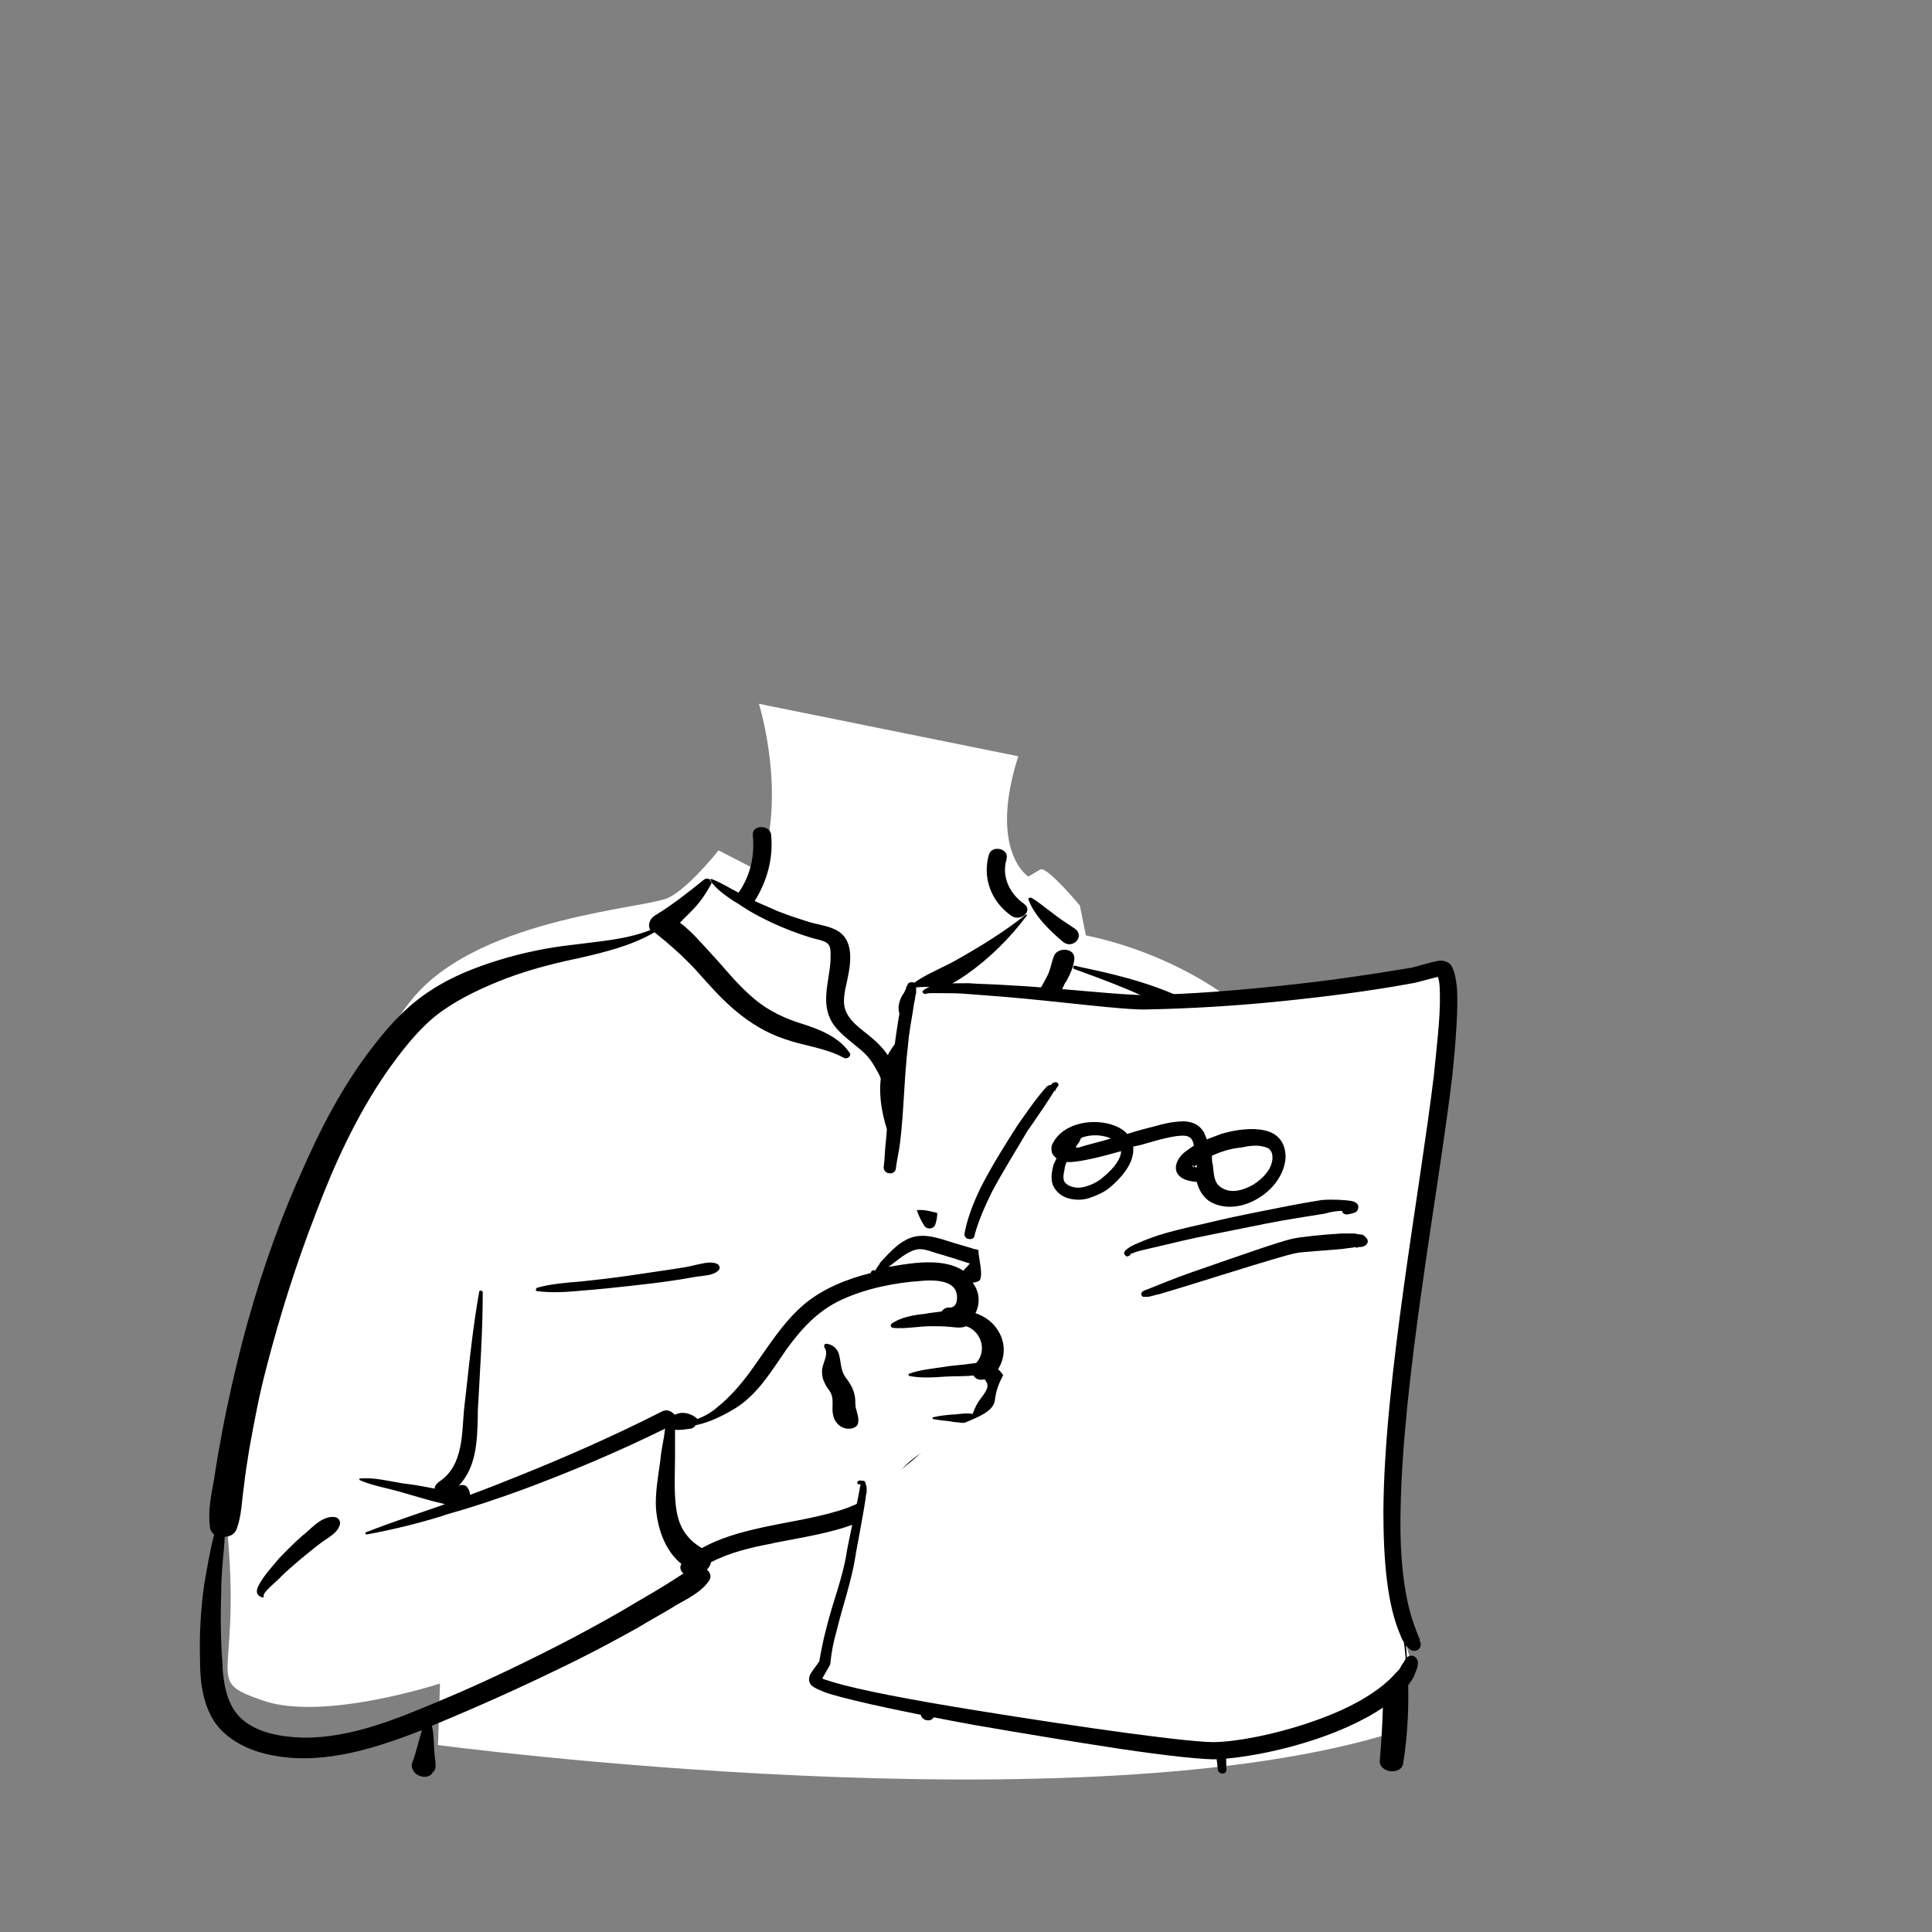 <?xml version="1.0" encoding="utf-8"?>
<!-- Generator: Adobe Illustrator 24.2.0, SVG Export Plug-In . SVG Version: 6.00 Build 0)  -->
<svg version="1.1" id="图层_1" xmlns="http://www.w3.org/2000/svg" xmlns:xlink="http://www.w3.org/1999/xlink" x="0px" y="0px"
	 viewBox="0 0 85 85" style="enable-background:new 0 0 85 85;" xml:space="preserve">
<rect x="0" y="0" width="85" height="85" fill="#808080" stroke="none"/>
<style type="text/css">
	.st0{fill-rule:evenodd;clip-rule:evenodd;fill:#FFFFFF;}
	.st1{fill-rule:evenodd;clip-rule:evenodd;}
	.st2{display:none;}
	.st3{display:inline;}
	.st4{fill-rule:evenodd;clip-rule:evenodd;fill:#040000;}
</style>
<g>
	<g transform="matrix(0.444,0,0,0.398,0,0)">
		<path class="st0" d="M75.2,77.8c0,0,2.9,10.3,0,18.5l-4-2.3c0,0-2.9,4.1-4.9,5.2c-1.9,1.2-18.4,2.1-25.2,10.9
			c-6.9,8.9-19.7,44.3-18.5,60.1c1.2,15.8-2.5,15.5,3.5,17.8c6,2.3,17.5-1.9,17.5-1.9l-0.2,6.8c0,0,64,9.5,95-1.5l1.5-7.3
			l-18.3-73.9c0,0-5.4-4.8-14-6.8l-0.6-3.3c0,0-3.2-4.3-3.9-4l-1.2,0.8c0,0-4-2.8-1-13.3L75.2,77.8z"/>
	</g>
	<g id="Coffee.svg" transform="matrix(0.311,0,0,0.249,1138.04,934.728)">
		<g transform="matrix(1,0,0,1,-409,-366.5)">
			<g id="body-mono-Coffee">
				<path id="_xD83D__xDD8D_-Ink9" class="st1" d="M-3073.1-3154.3c0.1-0.2,0.3-0.1,0.3,0.1c-1.2,5.4-2.3,10.8-3,16.3
					c-1.3,10-1.1,20-1,30.1l0,0.5c0.1,5.4,0.1,10.8,0.3,16.2c0.1,2.7,0.2,5.5,0.2,8.2c0,1.5-0.4,2.9-0.5,4.3c-0.1,1.3,0,2.6,0,3.9
					c0,0.9-1.1,0.8-1.2,0l-0.1-1.1c-0.1-1.3-0.3-2.7-0.7-3.9c-0.5-1.5-0.7-3-0.9-4.7c-0.3-2.5-0.4-5-0.5-7.5l-0.1-1.7
					c-0.4-10.4-0.4-20.9,0.3-31.3l0-0.7C-3079.2-3135.3-3078-3145.9-3073.1-3154.3z M-3098.3-3216.2c-0.3-0.1-0.2-0.7,0.1-0.6
					l0.6,0.2c4.6,1.2,9,2.5,13.3,4.8c4.3,2.3,7.9,5.7,10.7,9.8c5.6,8.1,7.9,17.9,9.7,27.8c2,10.9,3.9,21.9,5.9,32.8l0.4,2
					c1.9,10.2,3.7,20.4,5,30.7l0.1,0.7c1.3,10.6,2.1,21.5,0.7,32.2c-0.3,2.1-3.4,1.6-3.3-0.5c0.4-6,0.6-12,0.4-18
					c-0.2-6-0.8-12-1.5-18c-0.6-5-1.6-10-2.4-14.9l-0.1-0.8c-0.7-4.2-1.4-8.5-2.1-12.7l-1.1-6.3c-1.6-9.5-3.3-19-5.1-28.4l-0.1-0.6
					c-1.8-9.1-4.5-18.6-10-25.8C-3082.6-3209-3090.6-3212.7-3098.3-3216.2z M-3118.4-3120.1c0.1-0.3,0.6-0.3,0.7,0
					c0.6,1.2,0.6,2.6,0.7,3.9l0,0.1c0.1,1.6,0.3,3.2,0.3,4.8c0.1,3,0.2,6.1,0.2,9.1c0,3.1-0.1,6.2-0.2,9.3l0,0.8
					c-0.1,2.7-0.4,5.7-1.5,8.1c-0.4,0.9-1.6,0.6-1.8-0.3c-0.8-2.8-0.4-6.2-0.2-9.1l0.2-2.3c0.2-2.3,0.3-4.5,0.4-6.8
					c0.2-3.1,0.3-6.2,0.4-9.3c0-1,0.1-2,0.1-3l0.1-1.5C-3118.9-3117.5-3118.9-3118.9-3118.4-3120.1z M-3207.5-3116.1l0.4-0.4
					c1.1-1.2,2.4-3,4-2.9c0.6,0,1,0.6,0.9,1.3c-0.3,1.5-1.6,2.3-2.6,3.2c-1.1,1-2.1,2.1-3.1,3.1c-0.9,1-1.8,1.9-2.6,2.9l-0.3,0.4
					c-0.3,0.4-2.4,2.5-2.2,3.1l0,0c0.1,0.1,0,0.3-0.2,0.2c-0.9-0.3-0.9-1.2-0.5-2.1c0.7-1.7,1.9-3.3,2.9-4.8
					C-3209.8-3113.4-3208.7-3114.8-3207.5-3116.1z M-3115.1-3159.4c-0.7-1.9-3.4-1.9-4.9-1.7c-3.8,0.3-7.9,1.4-11.2,3.3
					c-3.5,2-5.8,5.3-7.9,8.9l-0.1,0.2c-2,3.6-4,7.8-7.2,10.2c-1.6,1.2-3.5,2.4-5.5,2.9c-0.1,0.3-0.4,0.5-0.6,0.6l-0.1,0
					c-0.6,0.1-1.4,0.3-2.2,0.2c0,0.4,0,0.8,0,1.2c0,1.1,0,2.2,0,3.4c0,2.4-0.1,4.7,0,7.1c0.1,2.1,0.3,4.3,1.2,6.1
					c0.7,1.4,1.5,2.3,2.6,3.1c2.6-1.8,5.5-2.8,8.4-3.6c3.6-1,7.2-1.6,10.7-2.9c1.7-0.6,3.3-1.5,4.8-2.6c1.6-1.2,2.7-2.8,4-4.4
					l0.2-0.2c1.2-1.6,2.6-3.1,4.4-4c1.5-0.7,3.5-0.9,4.8-2c0.7-0.6,0.8-1.5,0.8-2.4c-0.8,0.1-1.7-0.1-2.6-0.2l-0.4-0.1
					c-0.8-0.1-1.6-0.2-2.4-0.4c-0.1,0-0.1-0.3,0-0.3c0.9-0.3,1.9-0.4,2.8-0.5l0.2,0c0.9-0.1,1.8-0.3,2.6-0.1
					c0.2-0.6,0.4-1.3,0.7-1.9c0.4-0.9,1.2-1.8,1.4-2.9c0-0.3,0-0.7-0.2-0.9l0-0.1c-0.1-0.1-0.1-0.2-0.2-0.3c0,0,0,0-0.1,0
					c-0.7,0.2-1.2-0.1-1.5-0.7c-1.3,0.2-2.7,0.1-3.9,0.2l-1.2,0.1c-1.3,0.1-2.7,0.1-3.9-0.2c-0.2,0-0.2-0.4-0.1-0.4
					c1.5-0.7,3.3-0.9,4.9-1.2c0.9-0.2,1.8-0.3,2.7-0.4c0.6-0.1,1.2-0.2,1.9-0.3c1.6-2.2,0.7-5.6-1.4-6.5c-0.8,0.4-1.5,0.2-2.4,0.1
					c-0.9-0.1-1.7-0.1-2.6-0.1c-1.7,0-3.6,0.5-5.3,0.3c-0.3,0-0.5-0.4-0.3-0.7c1.3-1.2,3.2-1.6,4.9-1.8l0.3-0.1
					c0.6-0.1,1.2-0.2,1.9-0.3c0.2-0.3,0.4-0.6,0.9-0.7c0.1,0,0.3,0,0.4,0l0,0C-3114.7-3156.6-3114.8-3158.6-3115.1-3159.4z
					 M-3186.6-3122.5C-3186.7-3122.4-3186.7-3122.4-3186.6-3122.5l-0.1,0.1L-3186.6-3122.5L-3186.6-3122.5z M-3133.4-3150
					L-3133.4-3150c0.9,0.1,1.6,0.9,1.8,1.9c0.3,1.4,0.2,2.7,0.9,4c0.8,1.3,1.3,2.4,1.4,4c0,0.7,0,1.3,0.2,2l0.1,0.5
					c0.1,0.5,0.2,1,0.1,1.5c0,0.5-0.3,0.8-0.7,1c-1.4,0.5-2.5-0.7-2.8-2.1c-0.3-1.3,0.1-2.8-0.3-3.9c-0.2-0.7-0.7-1.2-0.9-1.9
					c-0.3-0.7-0.4-1.3-0.4-2c-0.1-1.3,1-3,0.4-4.2C-3133.8-3149.6-3133.7-3150-3133.4-3150z M-3152-3163.9c0.9-0.2,2-0.7,3-0.3
					c0.5,0.2,0.7,0.9,0.3,1.3c-0.7,0.8-1.7,0.8-2.7,1l-0.1,0c-1.1,0.2-2.2,0.5-3.4,0.7c-2.1,0.4-4.2,0.7-6.4,1
					c-2.2,0.3-4.4,0.6-6.6,0.8l-0.8,0.1c-1.9,0.2-3.8,0.3-5.6,0c-0.3,0-0.2-0.5,0-0.6c2-0.7,4.2-0.9,6.2-1.1c2.2-0.3,4.4-0.6,6.6-1
					c2.2-0.4,4.4-0.8,6.5-1.2C-3153.9-3163.4-3152.9-3163.6-3152-3163.9z M-3117.8-3166c-0.8-0.3-1.7-0.8-2.6-0.7
					c-1.6,0.3-2.9,2-4.2,3.1l0.6-0.1c3.2-0.7,7.3-1.4,10,0.8c0,0,0,0,0,0c0.2-0.4,0.5-0.6,0.7-1c0,0,0.1-0.1,0.1-0.1l0.1-0.2
					l-0.3-0.1c-0.7-0.3-1.6-0.6-1.7-0.7l0,0C-3116-3165.3-3116.9-3165.7-3117.8-3166z M-3143.8-3239.9c-0.1-1.9,2.5-1.8,2.6,0
					c0.3,4-0.5,8-2.3,11.6c0,0,0,0,0,0.1c1.1,0.6,2.2,1.2,3.3,1.8c1.4,0.7,2.9,1.3,4.4,1.9c1.4,0.5,3,0.7,4.2,1.7
					c2.4,2.1,1.5,6.6,1,9.5l-0.1,0.5c-0.2,1.5-0.4,3,0.2,4.4c0.6,1.5,1.8,2.6,2.9,3.7l0.2,0.2c1,1,2,2.2,2.7,3.5
					c0.6-1.5,1.5-2.7,2.4-4c0.7-1,0.2-1.3-0.3-2.2c-0.5-0.9-0.7-1.9-0.5-2.9c0.3-1.9,1.6-3.3,3-4.4c1.6-1.2,3.4-2.1,5.1-3.3
					c3.4-2.4,6.8-5,9.8-8c0.1-0.1,0.2,0,0.2,0.1c-2.4,4-5.2,7.5-8.6,10.5c-1.4,1.2-2.9,2.2-4.3,3.2l-0.4,0.3c-0.6,0.4-1.3,1-1.6,1.7
					c-0.3,0.7,0.3,1.3,0.6,1.9c1,1.9,0.5,3.7-0.7,5.3l-0.1,0.1c-1.2,1.6-2,3.1-2.4,5.1c-0.9,4.4,0.4,8.9,1.7,13l0.1,0.2
					c0.7,2.2,1.5,4.4,2.1,6.6l0.2,0.6c0.6,2.1,1,4.1,0.4,6.2c-0.2,0.7-1.1,0.9-1.5,0.2c-1.3-2.4-1.6-5.3-2.4-7.9
					c-0.8-2.6-1.7-5.1-2.5-7.7c-1-3.3-1.6-6.9-1.3-10.4c0,0,0,0,0-0.1l-0.2-0.6c-0.7-1.6-1.3-3.1-2.6-4.4c-1.3-1.4-2.7-2.6-3.7-4.2
					c-2.2-3.6-0.8-7.6-0.6-11.6l0-0.5c0-0.8,0.1-1.9-0.4-2.5c-0.5-0.6-1.8-0.8-2.5-1.1c-1.8-0.7-3.7-1.6-5.4-2.6
					c-1.7-1-3.2-2-4.7-3.3l-0.8-0.6c-1.2-1-2.4-2.1-3.2-3.5c-0.1-0.2,0.1-0.4,0.2-0.3c1.3,0.6,2.5,1.6,3.8,2.4c0-0.1,0-0.1,0.1-0.2
					C-3144.1-3232.9-3143.5-3236.3-3143.8-3239.9z M-3101.2-3218.5c0.5-1.6,2.9-1.5,2.9,0.4c-0.1,1.5-0.6,2.8-1.2,4.2l-0.1,0.1
					c-0.5,1.4-1.1,2.7-1.9,4c-1.4,2.5-3.1,4.7-4.8,6.9c-1.6,2-3.7,3.1-6.1,2.9c-1-0.1-2-0.4-2.9-0.9c-1.1-0.7-2.2-2.7-3.6-2.2
					c-0.1,0-0.3-0.2-0.1-0.3c1.6-1.4,3.3,0.8,4.8,1.3c2.2,0.8,4.6-0.1,6-2.1c1.5-2.1,2.9-4.5,4.2-6.8c0.6-1.2,1.2-2.4,1.7-3.6
					C-3101.7-3215.9-3101.6-3217.2-3101.2-3218.5z M-3104.8-3228.5c-0.1-0.2,0.2-0.4,0.4-0.3c1,0.7,1.9,1.7,2.9,2.6
					c1,1,2.1,1.9,3.2,2.8c1.6,1.3-0.2,3.8-1.6,2.4C-3101.9-3223.1-3104-3225.7-3104.8-3228.5z M-3110.4-3236.4
					c0.4-1.8,2.9-1.1,2.5,0.7l0,0.1c-0.7,2.9,0.3,5.9,2.4,7.8l0.1,0.1c1.3,1.2-0.5,3.2-1.8,2.1
					C-3110.2-3228.2-3111.3-3232.5-3110.4-3236.4z M-3116.5-3129.3c-0.2,0.1-0.4,0.2-0.7,0.3c-1,0.4-1.8,1.1-2.5,1.9
					c-1.6,1.7-2.8,3.7-4.4,5.3c-1.5,1.5-3.2,2.6-5,3.5c-3.7,1.8-7.7,2.5-11.7,3.5l-0.3,0.1c-3,0.7-6,1.6-8.6,3.3
					c-0.1,0.5-0.3,1-0.6,1.3c0.5,0.5,0.7,1.3,0.3,2c-1.1,2-3.1,3.2-4.8,4.4l-0.1,0.1c-1.7,1.3-3.5,2.5-5.2,3.8
					c-3.6,2.5-7.2,4.9-10.9,7.1c-5.9,3.6-12,7-18.2,10.2c0.4,2,0.2,4.1,0.5,6.2l0,0.3c0.1,0.8,0,1.4-0.5,1.9l0,0.1l0,0l0,0l0,0l0,0
					c-0.1,0.1-0.1,0.1-0.2,0.2l-0.1,0.1c-0.5,0.3-1,0.3-1.5,0l-0.1,0l-0.1-0.1c-0.6-0.4-1-1.4-0.8-2.1c0.6-1.9,0.9-3.9,1.4-5.8
					l-0.5,0.2l-0.6,0.3c-6.5,3.1-13.8,5.8-20.9,3.7c-3.1-0.9-6.1-3-7.6-6.2c-1.5-3.2-1.8-7-1.8-10.5c-0.1-4.4,0.1-8.9,0.6-13.3
					c0.4-2.9,0.8-5.9,1.4-8.8c-0.3-0.3-0.6-0.8-0.6-1.4c-0.3-2.8,0.2-5.7,0.6-8.4c0.3-2.7,0.7-5.4,1.1-8.1
					c0.8-5.4,1.8-10.8,2.9-16.2c2-9.5,4.5-18.9,7.7-28.1l0.3-0.8c2.9-8.4,6.2-16.5,10.9-23.9c2.2-3.5,4.6-6.7,7.7-9.2
					c2.9-2.4,6.3-4.1,9.7-5.4c3.4-1.3,6.9-2.2,10.5-2.7c3.6-0.6,7.5-0.9,10.9-2.6c-0.4-0.9-0.1-2,0.7-2.6c2.4-1.8,4.7-4.1,6.9-6.3
					c0.5-0.5,1.3,0.1,1,0.8c-0.7,1.6-1.5,3.1-2.5,4.4c-0.6,0.8-1.3,1.6-1.9,2.4c1.7,1.6,3.1,3.7,4.5,5.6c1.8,2.4,3.4,5,5.4,7.2
					c1.9,2.2,4.1,3.7,6.7,4.8l0.5,0.2c2.6,1,5.4,2.4,6.9,5.2c0.3,0.5-0.3,1.2-0.8,0.9c-2.6-1.8-5.6-2.1-8.3-3.3
					c-2.7-1.1-5-2.9-7.1-5.1c-2.1-2.2-3.8-4.7-5.6-7.2c-1.8-2.4-3.7-4.5-5.8-6.6c-3.3,2.4-7,3.5-10.8,4.6l-0.4,0.1
					c-3.8,1-7.6,2.3-11.1,4.1c-3.1,1.6-6.2,3.5-8.8,6.1c-2.7,2.8-4.8,6.3-6.8,9.8c-4.3,7.8-7.4,16.3-10,24.9c-2.8,9-5.1,18.1-7,27.3
					c-1,4.7-1.7,9.4-2.4,14.2c-0.3,2.3-0.6,4.6-0.8,6.9c-0.3,2.5-0.3,5-1,7.4c-0.3,1-1,1.4-1.7,1.4l-0.1,1.9
					c-0.2,2.6-0.4,5.2-0.4,7.8c-0.1,4.3-0.1,8.7,0.2,13l0,0.6c0.2,3.2,0.7,6.7,2.8,9c2.2,2.4,5.6,3.1,8.6,3.2
					c6.9,0.1,13.6-3.5,19.7-6.7c6.3-3.3,12.4-7,18.4-10.9c3-2,6.1-4.1,9-6.3c1.5-1.1,2.9-2.1,4.3-3.2c0.8-0.6,1.6-1.3,2.4-1.9
					c-0.4-0.4-0.6-1.1-0.3-1.7c-2.4-2.4-3.4-6.5-3.6-9.9c-0.1-2.7,0.3-5.5,0.6-8.2c0.1-1.4,0.3-2.7,0.5-4.1c0.1-0.5,0.1-1.1,0.2-1.7
					c-6.5,4-13.3,7.6-20.2,10.8c-3.5,1.6-7.1,3.1-10.8,4.4l-0.7,0.3c-3.4,1.3-7,2.4-10.5,3.2c-0.2,0-0.3-0.3-0.1-0.4
					c3.5-1.7,7.1-3.2,10.6-4.7l0.6-0.3c-0.1,0-0.1,0-0.2,0c-2.1-0.6-4.1-1.4-6.1-2.1c-1.9-0.7-4-1.1-5.8-2.1
					c-0.1-0.1-0.1-0.3,0.1-0.3c2-0.2,4.1,0.5,6.1,0.9l0.7,0.1c1.2,0.2,2.5,0.5,3.7,0.8c0-0.5,0.3-0.9,0.6-1.2
					c3.6-2.9,3.2-8.9,3.6-13.3l0.3-3.3c0.5-5.7,1-11.4,1.8-17c0-0.3,0.5-0.2,0.5,0.1c0,7-0.4,14-0.7,21l0,1.1
					c-0.1,4.3-0.2,8.8-2.7,12.1c0.3-0.2,0.8-0.2,1.1,0.1c0.3,0.4,0.5,1,0.5,1.5c2.2-1,4.4-2.1,6.6-3.2c7-3.5,13.9-7.3,20.5-11.5
					c0.7-0.5,1.4-0.1,1.8,0.5l0.1,0c0,0,0,0,0,0l0.1,0c0,0,0,0,0,0c0.9-0.6,2.2-0.2,3,0.7c0,0,0,0.1,0.1,0.1c1-0.5,2-1.2,2.8-2.1
					c1.8-1.8,3.3-4,4.6-6.2c2.4-4.1,4.5-8.6,7.7-12c2.6-2.7,5.9-4.4,9.4-5.5c0-0.1,0-0.2,0.1-0.3c0.2-0.2,0.3-0.3,0.5-0.1
					c0,0,0,0,0,0l0.3-0.6c0.2-0.3,0.4-0.7,0.4-0.8c0.4-0.5,0.8-1.1,1.2-1.6c0.7-0.9,1.5-1.8,2.4-2.4c2-1.4,4.1-0.6,6.1,0.2
					c1.2,0.5,2.5,0.9,3.7,1.4l0.1,0c0.9,0.3,2,0.6,2.4,1.7c0.2,0.4-0.1,0.7-0.2,1.1c5.6,5.4,6.9,15.8,5.5,24.1
					c-1.5,9-6.1,15.7-11.7,10.9c1.7-0.8,5.7-3.1,6.1-5.2c0.2-1.5,0.2-2.6,0.9-3.9c0.7-1.2,1.4-2.5,1.5-3.9c0.1-1.3-0.5-2.7-1.3-3.6
					c1-2,1.1-4.5,0.1-6.6c-0.7-1.6-1.9-2.7-3.3-3.3c0.7-1.7,0.6-3.8-0.4-5.4c1.2,0,2.2-1.6,2.5-2.9c10,4,12.1,15.3,10.3,24.7
					c-2.2,11.2-9.9,19.7-16.5,10.4"/>
			</g>
		</g>
	</g>
	<g transform="matrix(0.444,0,0,0.398,5.279,-25.69)">
		<path class="st0" d="M78.4,173.8c0,0-4,28-2.8,28c1.2,0.1,1-4.2,4.5-3.4c3.5,0.8,5.5,2.3,6.3,2.4c0.8,0.1-1.1,1.3-1.3,1.8
			c-0.2,0.5,0.6,3,0,3.6c-0.6,0.6,4.3-0.2,2.4,6.4c-0.2,0.6,1.2,1.7,1,2.1c-0.5,1.1-1.6,2.5-1.8,4.6c-0.2,2-3.9,2.4-5.6,4.1
			c-4.3,4.5-4.4,4-7,6.1c-2.6,2.1-3.1,19.9-4.7,20.9c-1.6,1,47.7,16,57.4,0.3c2.1-3.3-2.2-7.7,0.2-32.8c3.8-39,5.2-42.3,4.6-45.2
			c-0.6-2.9-22,3.4-28.2,3.1C97.4,175.5,80.5,173,78.4,173.8z"/>
	</g>
	<g transform="matrix(0.444,0,0,0.398,-12.441,-41.517)">
		<path class="st1" d="M117.8,213.6c0,0.1-0.1,0.1-0.1,0.2c-0.1,0.4-0.2,0.8-0.3,1.1c-0.3,1.5-0.5,3.1-0.7,4.7
			c-0.4,3.6-0.6,7.2-0.9,10.9c-0.1,0.9-0.1,1.8-0.2,2.7c-0.1,0.4,0.2,0.8,0.5,0.8c0.4,0.1,0.7-0.2,0.7-0.6c0.1-0.9,0.3-1.8,0.4-2.7
			c0.4-3.6,0.4-7.2,0.8-10.9c0.1-1.5,0.4-3,0.6-4.6c0.1-0.4,0.1-0.8,0.2-1.1c0-0.4,0-0.6,0-0.7c-0.1-0.4-0.2-0.5-0.3-0.5
			c-0.1,0-0.5-0.1-0.6,0.4C117.8,213.4,117.8,213.5,117.8,213.6z M117.8,213.5C117.8,213.5,117.8,213.5,117.8,213.5
			C117.8,213.4,117.8,213.5,117.8,213.5z"/>
	</g>
	<g transform="matrix(0.444,0,0,0.398,-12.441,-41.517)">
		<path class="st1" d="M170.5,212.3c0.2,0.6,0.2,1.5,0.2,2.6c0,2.1-0.3,5-0.6,8.3c-1.4,13-4.9,33.5-5,48.1c0,5.7,0.4,10.5,1.7,13.8
			c0.1,0.4,0.3,0.7,0.5,1c0,0,0,0.1,0,0.1c0.1,0.1,0.2,0.2,0.3,0.3c0.2,0.3,0.6,0.4,0.9,0.2c0.3-0.2,0.4-0.6,0.2-1
			c0-0.2,0-0.3-0.1-0.4c-0.1-0.3-0.2-0.6-0.3-0.9c-1.1-3.1-1.6-7.6-1.5-13c0.2-14.6,3.7-34.9,5.1-47.9c0.4-4.2,0.6-7.6,0.5-9.8
			c-0.1-1.3-0.3-2.2-0.6-2.7c-0.1-0.2-0.5-0.5-1.1-0.5c-0.8,0.1-2.7,0.8-2.9,0.8c-4.3,0.8-8.6,1.5-13,2c-4.3,0.5-8.6,0.9-13.1,1
			c-2.2,0.1-8.7-0.8-14.1-1.1c-1.3-0.1-2.5-0.1-3.6-0.2c-1,0-2,0-2.7,0.1c-0.3,0-0.5,0.1-0.7,0.1c-0.5,0.2-0.9,0.4-1.1,0.6
			c-0.1,0.1-0.1,0.2,0,0.3c0.1,0.1,0.2,0.1,0.2,0.1c0.2-0.1,0.4-0.1,0.8-0.1c0.2,0,0.5,0,0.9,0c0.7,0,1.6,0,2.6,0.1
			c1.1,0.1,2.3,0.2,3.5,0.3c5.4,0.5,12,1.5,14.2,1.4c4.4-0.1,8.8-0.4,13.2-0.9c4.4-0.5,8.7-1.1,13.1-2
			C168.2,213,169.7,212.5,170.5,212.3z"/>
	</g>
	<g transform="matrix(0.444,0,0,0.291,-12.441,243.154)">
		<path class="st1" d="M113.3-611.2L113.3-611.2C113.3-611.2,113.3-611.2,113.3-611.2L113.3-611.2c0,0.2-0.1,0.5-0.1,0.8
			c-0.1,0.7-0.2,1.8-0.4,2.9c-0.4,3-0.9,6.5-0.9,6.8c-0.4,3.8-1.4,7.5-2,11.3c-0.3,1.7-0.5,3.3-0.7,5l0,0c-0.2,0.5-0.7,1.4-0.9,2
			c-0.2,0.7-0.1,1.2,0.1,1.6c0.2,0.3,0.8,0.8,1.8,1.3c2.6,1.2,8.2,3,14.3,4.7c4.9,1.3,10.1,2.6,14.4,3.6c4.8,1.1,8.6,1.7,9.8,1.6
			c3.4-0.3,8.7-2,13-5c2.6-1.8,4.8-4,6-6.5c0.2-0.4,0.4-0.9,0.5-1.3c0.1-0.5,0.3-1,0.3-1.5c0.1-0.5-0.1-1.1-0.4-1.3
			c-0.4-0.2-0.7,0.1-0.9,0.7c-0.1,0.3-0.3,0.6-0.4,1c-0.1,0.3-0.3,0.6-0.5,0.9c-1.2,2.1-3.1,4-5.4,5.6c-4.1,2.8-9.2,4.6-12.3,4.8
			c-2.2,0.2-13.8-2.3-23.9-4.8c-6.1-1.5-11.7-3.1-14.2-4.3c-0.4-0.2-0.7-0.3-1-0.5c0.1-0.3,0.3-0.8,0.4-1.1c0.2-0.5,0.4-1,0.4-1.2
			c0.1-1.6,0.3-3.2,0.6-4.8c0.6-3.8,1.5-7.6,1.9-11.5c0-0.3,0.7-5.6,1-8.7c0-0.4,0.1-0.7,0.1-1c0-0.5,0-0.8-0.1-1.1
			c0-0.4-0.2-0.5-0.2-0.5c-0.2,0-0.4-0.1-0.5,0c-0.1,0.1-0.2,0.2-0.1,0.4C113-611.2,113.1-611.1,113.3-611.2
			C113.2-611.1,113.2-611.2,113.3-611.2z"/>
	</g>
	<g transform="matrix(0.444,0,0,0.398,5.279,-25.69)">
		<path class="st1" d="M92.7,185c0.2-0.3,0.3-0.5,0.3-0.5c0-0.2-0.2-0.5-0.6-0.2c-0.1,0-0.1,0.2-0.2,0.2c-0.1,0-0.1,0-0.1,0
			c-0.1,0-0.1,0.1-0.2,0.1c-1,1.1-2.8,4.1-3,4.4c-1.2,2.1-2.5,4.4-3.6,6.8c-0.7,1.6-1.3,3.3-1.6,5c-0.1,0.3,0.1,0.7,0.4,0.7
			c0.3,0.1,0.6-0.1,0.6-0.5c0.4-1.6,1-3.1,1.7-4.7c1.1-2.3,2.4-4.6,3.5-6.7c0.2-0.3,2-3.2,2.7-4.5C92.7,185.2,92.7,185.2,92.7,185
			C92.7,185.1,92.7,185,92.7,185z"/>
	</g>
	<g transform="matrix(0.444,0,0,0.398,5.279,-25.69)">
		<path class="st1" d="M99.8,189.9c-0.2-0.3-0.5-0.5-0.8-0.7c-1.9-1.1-5.1-0.8-6.4,1.4c-0.1,0.2-0.3,0.5-0.3,0.8
			c0,0.3,0,0.5,0.1,0.7c0.1,0.2,0.2,0.3,0.4,0.5c-0.1,0.2-0.2,0.5-0.3,0.7c-0.2,0.9-0.3,1.7,0,2.4c0.3,0.6,0.8,1.2,1.8,1.4
			c0.5,0.1,1.1,0.1,1.7-0.1c0.8-0.3,1.6-0.7,2.1-1.2c1.9-1.8,2.4-3.3,2.3-4.5l0.8-0.2c1.8-0.6,3.5-1.1,4.3-1c0.3,0,0.6,0.2,0.7,0.4
			c0.1,0.2,0.2,0.4,0.2,0.7c-0.4,0.3-0.8,0.6-1.1,0.9c-0.6,0.7-0.8,1.4-0.6,2c0.2,0.5,0.7,1,2,1.1c0.2,0.9,0.6,1.6,1.2,2.1
			c1.4,1,3.3,0.8,4.9-0.3c1.5-1,2.6-2.7,2.7-4.5c0-1.7-0.8-2.7-2.1-3c-1.2-0.3-2.8-0.1-4.3,0.4c-0.5,0.2-0.9,0.4-1.4,0.6
			c-0.1-0.3-0.2-0.5-0.3-0.8c-0.4-0.7-0.9-1.1-1.9-1.2c-0.6,0-1.6,0.1-2.8,0.5C102,189.2,100.9,189.5,99.8,189.9z M108.2,192.3
			c0,0.4,0,0.7,0.1,1.1c0.1,1,0.1,1.9,0.8,2.4c0.9,0.7,2.1,0.4,3.2-0.3c1-0.7,1.9-1.8,1.9-3c0-0.7-0.3-1.1-0.9-1.2
			c-0.6-0.2-1.4-0.1-2.2,0.1C110,191.5,109,191.9,108.2,192.3z M99.2,191.8c-1.9,0.6-3.7,1.1-4.9,1.2c-0.2,0-0.3,0-0.5,0
			c-0.1,0.3-0.2,0.5-0.2,0.8c-0.1,0.5-0.2,1,0,1.4c0.2,0.3,0.5,0.5,1,0.6c0.4,0.1,0.9,0,1.4-0.2c0.5-0.2,1-0.5,1.4-0.9
			C98.7,193.5,99.2,192.5,99.2,191.8z M106.4,193.5c0-0.1-0.1-0.2-0.1-0.1C106.2,193.5,106.3,193.5,106.4,193.5
			c-0.1,0.1-0.1,0.1,0,0.1C106.4,193.7,106.4,193.6,106.4,193.5L106.4,193.5L106.4,193.5L106.4,193.5z M106.7,193.3
			c-0.1,0.1-0.2,0.2-0.3,0.2l0,0l0,0c0.1,0,0.2,0.1,0.3,0.1C106.7,193.5,106.7,193.4,106.7,193.3z M98.2,190.4
			c-0.8-0.4-1.9-0.5-2.9-0.1c-0.1,0.1-0.2,0.3-0.2,0.4c-0.1,0.2-0.3,0.4-0.4,0.7c0.1,0,0.2,0,0.3,0C95.8,191.1,97,190.8,98.2,190.4z
			"/>
	</g>
	<g transform="matrix(0.444,0,0,0.398,5.279,-25.69)">
		<path class="st1" d="M100.2,203.1c0.1,0,0.2,0,0.3-0.1c0.5-0.2,1.4-0.4,2.9-0.8c1.1-0.3,2.6-0.7,4.4-1.1c2.2-0.5,4-0.9,5.8-1.3
			c1.8-0.4,3.6-0.7,5.8-1.1c0.6-0.2,1.2-0.3,1.7-0.3c0,0.3,0.3,0.4,0.5,0.4c0.5-0.1,0.8-0.2,0.9-0.3c0.2-0.2,0.2-0.4,0.2-0.6
			c0-0.2-0.2-0.5-0.7-0.6c-0.6-0.1-1.8-0.2-2.9-0.1c-2.3,0.4-4,0.8-5.8,1.2c-1.8,0.4-3.6,0.8-5.8,1.4c-2,0.5-3.5,0.9-4.6,1.3
			c-0.8,0.3-1.5,0.6-1.9,0.8c-0.7,0.3-1.1,0.6-1.3,0.8c-0.3,0.3-0.2,0.5-0.1,0.6c0.1,0.1,0.1,0.2,0.3,0.1
			C100,203.4,100.1,203.3,100.2,203.1C100.2,203.1,100.2,203.1,100.2,203.1z M100.1,203.1C100,203.1,100,203.2,100.1,203.1
			C100.1,203.2,100.1,203.2,100.1,203.1z"/>
	</g>
	<g transform="matrix(0.444,0,0,0.398,5.279,-25.69)">
		<path class="st1" d="M122.7,202.4c0,0,0.1,0,0.1,0c0.8,0,1.1-0.7,0.6-1.1c-0.1-0.2-0.3-0.3-0.6-0.3c-0.2,0-0.3-0.1-0.5-0.1
			c-0.3,0-0.7,0-1.2,0c-1.8,0.1-4.3,0.4-5,0.6c-1.2,0.3-5.3,1.9-8.9,3.3c-1.6,0.6-3,1.2-4.1,1.7c-0.7,0.3-1.3,0.6-1.6,0.7
			c-0.1,0-0.1,0.1-0.1,0.1s0,0,0,0c-0.1,0-0.2,0.1-0.2,0.3c0,0.1,0.1,0.3,0.2,0.3c0,0,0.1,0,0.4,0c0.3,0,0.7-0.2,1.2-0.3
			c3.4-1.1,11.7-4.1,13.4-4.5c0.7-0.2,3.1-0.3,4.8-0.5c0.5-0.1,0.9-0.1,1.2-0.2C122.5,202.5,122.6,202.5,122.7,202.4z"/>
	</g>
</g>
<g class="st2">
	<g transform="matrix(0.444,0,0,0.398,-345.369,-236.477)" class="st3">
		<g id="Gray-Short.svg" transform="matrix(0.681,0,0,0.681,1361.69,1133.76)">
			<g transform="matrix(1,0,0,1,-236.5,-283.5)">
				<g id="head-mono-Gray-Short">
					<path id="_xD83D__xDD8D_-Ink" class="st4" d="M-473.8-374.7c-6.3,0.7-13.7-0.9-17.9-6.6c-0.1-0.2-0.2-0.4-0.2-0.5
						c0-0.2,0.1-0.4,0.2-0.6c0.1-0.2,0.3-0.3,0.5-0.3c0.2,0,0.3,0,0.5,0.1l0.4,0.2c2.9,1.8,5.8,3.3,9.1,3.9c3.3,0.7,6.7,0.6,10-0.2
						c6-1.5,10.9-5.4,14.5-10.6c4-5.8,6.4-13,7-20.4c0.7-8.9-1-17.6-2.8-26.2c-1.9-9-3.9-18-6.3-26.8c-0.1-0.3-0.1-0.5-0.1-0.8
						c-0.7-0.3-1.5-0.2-2.2,0.1c-1.4,0.5-2.7,1.7-3.8,2.6c-0.4,0.3-0.8,0.7-1.1,0.9c-1.4,1.1-2.9,1.8-4.6,2
						c-1.8,0.1-3.5-0.5-5.1-1.3c-0.8-0.4-1.6-0.8-2.4-1.2c-2.3-1.1-4.5-2.3-7-3c-3.3-1-6.7-1.5-10.2-1.5c-6.1,0.1-12.3,1.8-16,7.6
						c-1.5,2.3-2.5,5-1.7,7.9c0.4,1.6,1.2,3,2.1,4.3l0.3,0.5c0.5,0.7,0.9,1.4,1,2.2c0.1,0.6,0,1.3-0.4,2.1c-0.3,0.5-0.6,0.9-0.9,1.3
						c-0.2,0.3-0.5,0.6-0.7,0.9c-0.4,0.6-0.8,1.4-1.1,2.1c-0.6,1.4-0.8,3-0.8,4.5c-0.1,1.9,0.2,3.7,0.4,5.6c0.2,1.3,0.3,2.6,0.4,3.9
						c0,0.2,0,0.4-0.1,0.5c-0.1,0.2-0.3,0.2-0.5,0.3c0,0-0.1,0-0.2,0c0,0.1,0,0.2,0.1,0.4c-0.1-0.2-0.2-0.3-0.4-0.5c0,0,0,0,0,0
						c-0.1-0.1-0.2-0.2-0.3-0.4c-0.2-0.2-0.4-0.4-0.6-0.5c-1-0.9-2.3-1.4-3.5-1.4c-1.2,0-2.4,0.4-3.3,1.4c-1.8,1.9-2.3,5-2.4,7.6
						c0,2.7,0.5,5.9,2.6,7.6c0.8,0.7,1.9,1.1,2.9,1.1c0.9,0,1.7-0.3,2.5-0.6c0.2-0.1,0.5-0.2,0.8-0.3c0.3-0.1,0.5-0.1,0.8,0
						c0.2,0.1,0.5,0.3,0.6,0.5c0.2,0.2,0.3,0.5,0.3,0.8c0,0.3,0,0.6-0.1,0.9c0,0.1-0.1,0.1-0.1,0.2l0.5,0.9c1.8,3.2,3.6,6.4,5.9,9.2
						c1.4,1.6,2.8,3.1,4.4,4.4l0.2,0.2c0.1,0.1,0.3,0.2,0.5,0.4c0.5,0.4,1,1,1.5,1c0.1,0,0.3,0,0.4,0c0.3,0,0.5-0.1,0.8,0
						c0.2,0.1,0.4,0.2,0.6,0.6c0.1,0.2,0.2,0.5,0.2,0.8c0,0.3-0.1,0.6-0.2,0.8c-0.3,0.5-0.6,0.8-0.9,1c-0.4,0.2-0.8,0.2-1.3,0.1
						c-1.1-0.2-2.3-1.3-3.1-1.9l-0.1-0.1c-1.7-1.5-3.4-3.1-4.8-4.9c-2.5-3.1-4.7-6.8-5.8-10.8c-0.8,0.6-1.8,0.9-2.8,0.9
						c-1.5,0.1-3.1-0.4-4.3-1c-2.6-1.4-4.2-4-4.9-6.9c-0.8-3.5-0.6-7.4,0.5-10.5c0-0.1,0.1-0.2,0.1-0.3c-3.3-9.4-4.3-19.9-4.1-29.9
						c0.1-4.7,0.4-9.6,1.4-14.2c0.5-2.1,1.2-4,2.5-5.6c0.7-0.9,1.6-1.6,2.4-2.4c0.8-0.6,1.5-1.2,2.1-2l0.3-0.4
						c0.1-0.1,0.1-0.2,0.2-0.2c1.1-1.4,2.2-2.7,3.5-3.8c1.5-1.3,3.2-2.3,5-3.1c3.8-1.8,7.9-2.9,12-3.7c8.8-1.8,17.8-1.9,26.5,0.6
						c4,1.2,8,2.8,11.9,4.4c0.4,0.1,0.7,0.3,1.1,0.5c3,1.2,6.1,2.5,9.1,3.7c1.4,0.6,2.8,1.2,4.2,1.7c0.3,0.1,0.6,0.4,0.8,0.7
						c0.2,0.3,0.2,0.7,0.1,1.1c-0.9,2.5-2,4.8-3.3,6.9c0.5,0.4,0.9,0.8,1.1,1.4c0.4,0.7,0.6,1.5,0.6,2.4c0,2.9-2.3,4.9-4.3,6.3
						c-0.2,0.1-0.4,0.2-0.5,0.2c1.9,8.1,3.7,16.3,5.3,24.5l0.1,0.6c1.6,8.6,2.6,17.4,1.1,26.1c-1.3,7.5-4.3,14.8-9,20.4
						C-460.9-378.9-467.1-375.4-473.8-374.7z M-515.2-424.2c-0.8-2.9-1.3-6.1-0.9-9c0.2-1.9,0.7-3.6,1.5-5.3c0.5-0.9,1-1.8,1.7-2.6
						l0.2-0.3c0.1-0.1,0.2-0.3,0.2-0.4c0-0.1,0-0.2,0-0.3c-0.1-0.3-0.3-0.5-0.5-0.8c-0.1-0.2-0.2-0.3-0.3-0.5
						c-1.8-2.7-3.2-6-2.7-9.4c0.4-3.4,2.4-6.5,4.5-8.9c4.6-5.2,11.8-6.4,18.1-6.1c3.7,0.2,7.3,0.9,10.8,2.1c1.7,0.6,3.4,1.4,5,2.2
						l0.4,0.2c0.2,0.1,0.4,0.2,0.6,0.3c1.3,0.7,2.6,1.4,4,1.8c2.7,0.7,4.5-0.8,6.5-2.4c0.7-0.5,1.3-1.1,2-1.6l0.1-0.1
						c1.3-0.8,2.8-1.4,4.3-1.4c1.3,0,2.5,0.5,3.5,1.6c0.2,0.2,0.3,0.5,0.4,0.7c0.1,0.2,0.2,0.4,0.3,0.6c0.4,1.5,0.7,3,1.1,4.5
						l0.3-0.2c0.9-0.6,1.8-1.4,2.2-2.4c0.2-0.4,0.1-1.1-0.1-1.6c-0.1-0.2-0.2-0.3-0.3-0.4c-0.1-0.1-0.2-0.1-0.4-0.1
						c-0.3,0-0.6,0-0.9-0.1c-0.3-0.1-0.5-0.4-0.7-0.6c-0.2-0.3-0.2-0.6-0.2-1c0-0.3,0.1-0.6,0.4-0.9c1.5-1.9,2.7-4,3.7-6.3l-6.3-2.6
						c-2.2-0.9-4.5-1.9-6.7-2.8l-1.2-0.5c-4.1-1.7-8.2-3.3-12.4-4.4c-8.4-2.1-17.2-1.6-25.6,0.4l-0.5,0.1c-3.5,0.9-7.1,1.9-10.3,3.7
						c-1.6,0.9-3.1,2-4.4,3.3c-0.6,0.6-1.1,1.3-1.6,1.9c-0.7,0.9-1.5,1.8-2.3,2.6l-0.8,0.7c-1.2,1.1-2.3,2.1-2.9,3.8
						c-0.7,1.7-1,3.7-1.3,5.5c-0.7,4.7-1,9.5-0.9,14.3c0,8,1.1,15.9,2.5,23.7c1.1-1.8,2.7-3.1,4.7-3.4c1.3-0.2,2.6,0.1,3.7,0.7
						C-516.2-425.3-515.7-424.8-515.2-424.2z M-517.2-414.7c-1.5-0.6-3-0.8-4.5-0.5c-0.2,0-0.3,0-0.4-0.1c-0.1-0.1-0.2-0.2-0.3-0.4
						c-0.1-0.2-0.1-0.4,0-0.5c0-0.1,0.1-0.3,0.3-0.4c1.7-0.9,3.5-1.3,5.4-1l0.2,0c0.9,0.2,2.3,0.5,3.3,1.1c0.8,0.5,1.3,1.2,1.5,2.1
						c0.1,0.5,0,1-0.3,1.3c-0.2,0.4-0.6,0.6-1.1,0.6c-0.8,0-1.3-0.4-1.9-0.9c-0.1-0.1-0.2-0.1-0.2-0.2
						C-516-414-516.6-414.4-517.2-414.7z"/>
				</g>
			</g>
		</g>
		<g id="Eyes-Closed.svg" transform="matrix(0.734,0,0,0.734,1398.38,1156.31)">
			<g transform="matrix(1,0,0,1,-144.5,-146.5)">
				<g id="face-Eyes-Closed">
					<path id="_xD83D__xDD8D_-Ink1" class="st4" d="M-558.4-520.4l0.2,0c1.2-0.3,2.4-0.8,3.5,0.1c1.1,0.8,1.2,2.3,0.4,3.3
						c-0.9,1.1-2,1-3.2,1h-0.1c-1,0-2,0-3-0.1c-0.9-0.1-1.9-0.2-2.8-0.4l-0.5-0.1c-0.5-0.1-1.1-0.3-1.4-0.9c-0.5-1,3.2-1.9,3.6-2
						C-560.6-519.9-559.5-520.1-558.4-520.4z M-556.3-533c-0.6,0.7-1.4,1.2-2.2,1.4c-2.2,0.7-5,0.3-6.8-0.4
						c-0.4-0.2-0.7-0.5-0.9-0.9c-0.2-0.4-0.2-0.8-0.1-1.2c0-0.1,0.1-0.2,0.1-0.4c0.1-0.3,0.4-0.6,0.7-0.7c0.3-0.2,0.7-0.2,1-0.1
						c0,0,0.1,0,0.1,0c1.1,0.4,3,1.1,4.5,0.9c0.9-0.1,1.7-0.4,2.2-1.4c0.2-0.5,0.2-1,0-1.4c-0.3-0.7-0.9-1.3-1.4-1.7
						c-0.7-0.6-1.5-0.8-2.2-1c-0.3-0.1-0.6-0.2-0.9-0.3c-0.1,0-0.2-0.1-0.2-0.2s-0.1-0.2-0.1-0.3s0-0.2,0-0.3c0-0.1,0.1-0.2,0.2-0.2
						c1.5-0.8,3.5-0.3,5,0.9c0.7,0.6,1.4,1.4,1.7,2.2c0.3,0.8,0.5,1.7,0.4,2.6C-555.4-534.4-555.8-533.6-556.3-533z M-581.3-550
						c0.4-0.2,0.8,0.8,0.9,1l0.2,0.6c0.3,0.9,0.6,1.8,1.3,2.5c0.5,0.6,1.4,1,2,0.4c0.6-0.6,0.3-1.3,0.4-2.1c0.2-1.4,1.8-2.8,2.8-1.3
						c2.3,3.2-1.2,7.8-4.5,7c-1.7-0.4-3-1.9-3.5-3.6l0-0.1C-582.2-546.8-582.5-549.3-581.3-550z M-551.9-547.7L-551.9-547.7
						c-1.1-2.8,2.8-4,3.1-1.5l0,0.2c0.3,2.8-0.3,6.5-3.4,6.7c-3.4,0.3-4.8-3.9-4.5-7c0-0.5,0.7-0.6,0.8-0.1l0,0.1
						c0.5,1.6,1.1,4.5,3,4.5C-551.4-544.8-551.5-546.7-551.9-547.7z M-549.4-555.7c2-0.1,1.9,3.3,0,3.4c-6.5,0.2-13,0.4-19.5,0.4
						l-1.2,0c-6.1,0-12.2,0.1-18.3-0.4c-0.5,0-0.4-0.9,0-0.8c6.4-1,12.8-1.3,19.3-1.7C-562.5-555.2-556-555.4-549.4-555.7z"/>
				</g>
			</g>
		</g>
	</g>
</g>
</svg>
